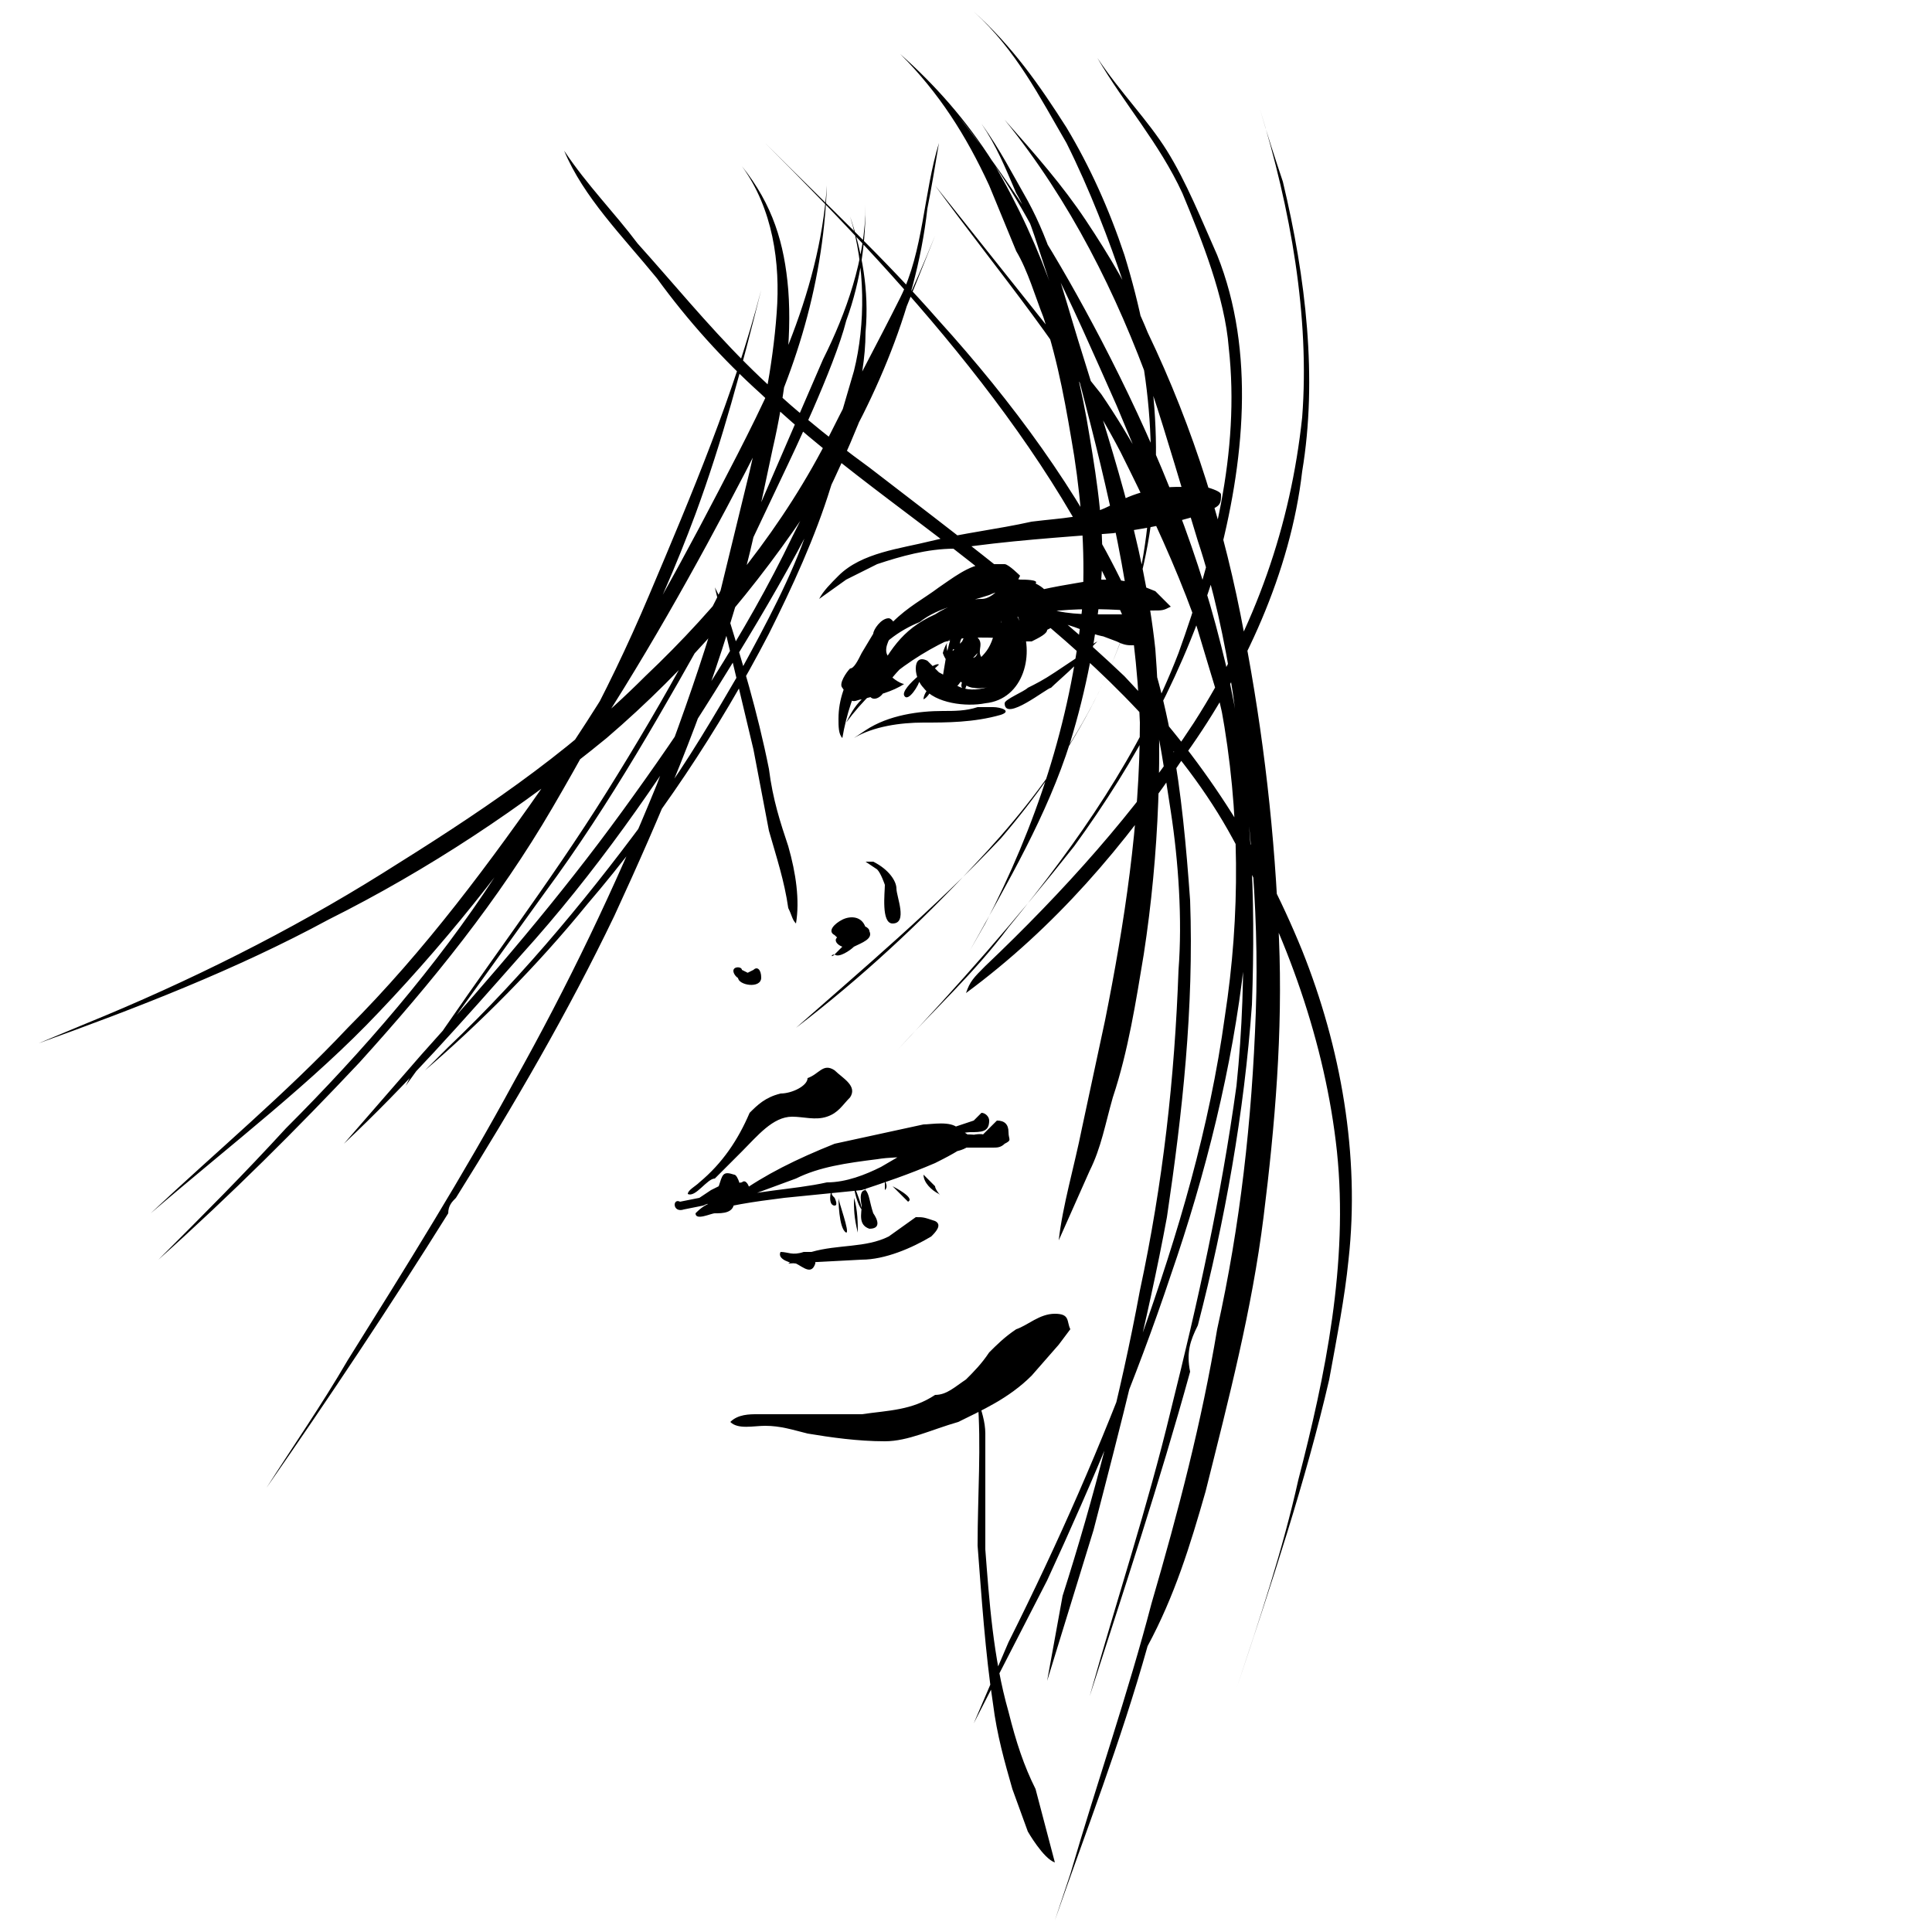 <svg baseProfile="tiny" xmlns="http://www.w3.org/2000/svg" viewBox="0 0 50 50"><path d="M15.2 23.4c1.8-2.1 3.4-4.5 4.7-7 .6-1.2 1.2-2.5 1.6-3.8.4-1.2.9-2.7.9-4 .1-1.1-.1-2.1-.4-3 .4 1.3.4 2.8.1 4l-1.2 4.1c-.4 1.2-1.1 2.5-1.7 3.6-.7 1.2-1.4 2.4-2.2 3.5-1.6 2.2-3.4 4.4-5.4 6.3l-.6.6c1.4-1.2 2.9-2.7 4.2-4.3zm-5.4 2.8c2-2.1 3.7-4.3 5.2-6.6 1.6-2.4 3-4.9 4.3-7.4 1.2-2.3 2-4.7 2.1-7.4-.2 2.9-1.5 5.4-2.8 7.9s-2.7 5-4.3 7.3c-1.6 2.3-3.3 4.6-5.3 6.6-1.6 1.7-3.4 3.2-5.1 4.8 2.1-1.8 4.2-3.4 5.9-5.2zm4.3-3.1c1.7-2.3 3.1-4.8 4.5-7.3l1.8-3.8s1.2-2.5 1.5-3.7c.4-1.1.5-2.1.5-3 0 1.4-.5 2.8-1.1 4l-1.6 3.7c-1.1 2.6-2.5 5.1-4 7.5-1.5 2.4-3.2 4.6-4.8 7-.2.2-.3.4-.4.6l3.6-5zm13 20.4l1.2-3.9c.7-2.7 1.4-5.4 1.9-8.1.4-2.7.7-5.4.6-8.2-.2-2.8-.5-5.5-1.7-8.1-1.2-2.5-2.9-4.8-4.8-6.9-1.4-1.6-2.9-3-4.5-4.6 2 2 3.9 4 5.6 6.2 1.7 2.2 3.2 4.6 4.1 7.2.4 1.2.6 2.6.8 3.9s.3 2.8.2 4.1c-.1 2.8-.4 5.5-1 8.3-.5 2.7-1.2 5.4-2 7.9m3.5-7c.7-2.7 1.2-5.5 1.4-8.3.1-2.8 0-5.5-.6-8.2-.6-2.7-1.8-5.4-3.3-7.6l-4.3-5.4c1.6 2.2 3.5 4.4 4.8 6.9 1.2 2.4 2.4 5 2.8 7.7.4 2.9.5 5.8.2 8.7-.4 2.9-1 5.6-1.7 8.4-.6 2.5-1.4 4.9-2.1 7.4.9-2.8 1.8-5.5 2.6-8.4-.1-.5 0-.8.2-1.2zm3.9-1.7c.3-2.7-.2-5.5-1.2-8-1.1-2.7-2.6-5-4.6-7.1-2.1-2-4.4-3.7-6.6-5.4-1.1-.8-2.2-1.7-3.2-2.7-1-1-1.9-2.1-2.8-3.1-.6-.8-1.3-1.5-1.9-2.4.5 1.2 1.5 2.2 2.4 3.3.8 1.1 1.7 2.1 2.7 3 2.1 2 4.5 3.5 6.7 5.4 2.1 1.7 4.2 3.7 5.5 6.1 1.4 2.5 2.4 5.3 2.7 8.1.3 2.9-.3 5.8-1 8.5-.4 1.8-1 3.6-1.6 5.4.9-2.7 1.8-5.4 2.4-8 .2-1.1.4-2.1.5-3.1zm-25.6-5.1c1.9-2.1 3.6-4.2 5-6.6 1.4-2.4 2.7-4.9 3.7-7.6.7-1.9 1.2-3.8 1.7-5.8-.7 2.7-1.8 5.3-2.9 7.9s-2.4 5-4 7.3c-1.5 2.3-3.4 4.5-5.4 6.5-1.1 1.2-2.1 2.2-3.3 3.4 1.9-1.7 3.6-3.4 5.2-5.1zm4.2-2.8c1.9-2.1 3.5-4.4 5-6.8 1.5-2.4 2.9-4.8 3.9-7.4.6-1.4 1.2-2.9 1.8-4.4-1.1 2.7-2.4 5.2-3.7 7.8-1.2 2.5-2.8 4.9-4.4 7.1s-3.4 4.3-5.2 6.3l-2 2.3c1.6-1.5 3.1-3.2 4.6-4.9zm-1.7 6.3c1.5-2.4 2.9-4.8 4.1-7.3 1.2-2.6 2.3-5.2 3.1-7.9.4-1.3.7-2.8 1-4.2.3-1.3.5-2.8.4-4.1-.1-1.2-.4-2.2-1.2-3.2.8 1.1 1 2.5.9 3.8-.1 1.4-.4 2.8-.7 4.1l-1 4.1c-.4 1.3-.9 2.7-1.4 4-1.1 2.7-2.3 5.2-3.7 7.7-1.3 2.4-2.8 4.8-4.3 7.2-.7 1.2-1.4 2.2-2.1 3.3 1.6-2.3 3.2-4.7 4.7-7.1 0-.2.1-.3.2-.4zm13.4 13.6l1.9-3.7c1.2-2.6 2.3-5.2 3.2-7.9.9-2.6 1.6-5.4 1.9-8.1s.1-5.5-.6-8.2c-.7-2.8-1.8-5.4-3.1-7.9-1.1-2.1-2.2-3.9-3.7-5.8 1.8 2.2 2.9 4.8 4.1 7.5.5 1.2 1.1 2.6 1.5 3.9.4 1.2.8 2.6 1.2 3.9.5 2.7.5 5.4.1 8-.4 2.9-1.2 5.6-2.2 8.4-1 2.7-2.1 5.2-3.4 7.8m-.2-20.8c1.8-2.1 3.1-4.4 3.7-7.1s.3-5.4-.5-8c-.4-1.2-.9-2.3-1.5-3.3-.7-1.1-1.4-2.1-2.4-3 1.1 1 1.7 2.2 2.4 3.4.6 1.2 1.1 2.5 1.5 3.7.8 2.5.9 5.4.3 7.9-.7 2.8-2.3 5.1-4.2 7.1-1.4 1.5-2.9 2.9-4.6 4.2 1.7-1.5 3.6-3.1 5.3-4.9zm1.9.2c1.6-2.2 2.9-4.6 3.7-7.3.7-2.6 1-5.5 0-8-.4-.9-.8-1.9-1.3-2.7s-1.2-1.5-1.8-2.4c.7 1.2 1.6 2.2 2.2 3.5.5 1.2 1.1 2.7 1.2 4 .3 2.7-.4 5.4-1.3 7.9-1 2.6-2.6 4.9-4.4 7.1-.9 1.2-1.9 2.1-2.9 3.2 1.6-1.7 3.1-3.4 4.6-5.3zm3.4 16.7c.6-2.4 1.2-4.7 1.5-7.1s.5-4.8.4-7.2c-.1-2.7-.4-5.3-.9-7.9-.5-2.7-1.3-5.3-2.5-7.8-.4-1-1-2-1.6-2.9-.6-.9-1.3-1.7-2.1-2.6 1.7 2.1 2.9 4.5 3.8 7 .4 1.2.8 2.6 1.2 3.9.4 1.2.7 2.6.9 3.9.4 2.8.7 5.5.6 8.3s-.4 5.5-1 8.2c-.4 2.4-1 4.7-1.7 7.1-.6 2.3-1.4 4.6-2.1 7l-.4 1.2c.8-2.3 1.7-4.6 2.4-7.1.7-1.3 1.1-2.6 1.5-4zm-3.5-19.4c.4-1.3.7-2.8.8-4.2.1-1.2-.1-2.5-.3-3.7-.4-2.5-1.2-4.9-2.5-7.1-.7-1.1-1.5-2-2.4-2.8 1 1 1.7 2.1 2.3 3.4l.7 1.7c.3.5.5 1.2.7 1.7.4 1.2.6 2.4.8 3.6.2 1.3.3 2.7.2 4-.3 2.9-1.2 5.6-2.5 8.1l-.4.7c1-1.8 2-3.5 2.6-5.4zm-19.2 4.6c2.6-1.3 5-2.9 7.2-4.7 2.1-1.8 3.9-3.9 5.4-6.2 1.4-2.2 2.6-4.8 2.9-7.5.1-.5.2-1.1.3-1.7-.4 1.3-.4 2.8-1 4s-1.2 2.3-1.8 3.5c-1.2 2.4-2.9 4.5-4.8 6.3-2.1 2.1-4.4 3.6-6.8 5.1-2.4 1.5-5 2.8-7.7 3.9l-1.2.5c2.5-.9 5.1-1.9 7.5-3.2zm18.1-18.6c-.4-.7-.7-1.3-1.2-2 .4.6.6 1.1.9 1.8.3.5.5 1.2.7 1.8.4 1.2.8 2.5 1.1 3.7.7 2.7 1.3 5.4 1.4 8.2 0 2.6-.4 5.2-.9 7.7l-.6 2.8c-.2 1-.5 2-.6 2.9l.8-1.8c.3-.6.4-1.2.6-1.9.4-1.2.6-2.5.8-3.7.4-2.6.5-5.3.3-7.9-.3-2.8-1.2-5.4-2-8-.4-1.3-.7-2.5-1.3-3.6zm6.6-.5c-.2-.6-.4-1.2-.6-1.9.8 2.6 1.3 5.4 1.1 8-.3 2.8-1.2 5.4-2.8 7.9-1.5 2.3-3.4 4.4-5.4 6.3-.3.3-.4.4-.5.7 2.3-1.7 4.1-3.8 5.7-6.2 1.5-2.1 2.7-4.7 3-7.3.4-2.4.1-5-.5-7.5zm-7.7 32.4c0-.3-.1-.6-.2-.9.1 1.2 0 2.5 0 3.8.1 1.3.2 2.8.4 4.1.1.8.3 1.5.5 2.2l.4 1.1s.4.7.7.8l-.5-1.9c-.3-.6-.5-1.2-.7-2-.4-1.4-.5-2.9-.6-4.2v-3zm-3.2-19c-.2.2-.3.4-.4.6.8-1.1 2.1-2 3.3-2.4 1.3-.5 2.6-.6 4-.5h.6c.3 0 .3 0 .5-.1l-.4-.4-.5-.2c-.4-.1-.6-.1-1-.1-.6.1-1.3.2-2 .4-1.2.4-2.6 1-3.6 1.9l-.5.8zm.1.8l-.3.2c.5-.3 1.2-.4 1.8-.4.6 0 1.3 0 2-.2.3-.1 0-.2-.2-.2h-.4c-.3.1-.6.1-.9.1-.6 0-1.4.1-2 .5zm-.7-.3c0 .2 0 .4.1.5.1-.6.3-1.2.6-1.8s.9-1 1.4-1.2c.5-.4 1.2-.5 1.8-.7.2-.1.4-.1.4-.2.3-.1.3-.1.4-.3 0 0-.3-.3-.4-.3h-.5c-.4 0-.9.4-1.2.6-.4.3-.8.5-1.2.9-.7.7-1.4 1.5-1.4 2.5zm-.1 6.1c-.1 0-.1.1 0 0 .1.1.4-.1.5-.2.2-.1.5-.2.4-.4 0-.1-.2-.2-.3-.1-.1 0-.1.2-.2.3l-.4.4zm-2.5.6c0 .2.6.3.6 0 0-.2-.1-.3-.2-.2l-.4.2zm2.5 5.4c-.1 0-.2.5 0 .5.1 0 0-.2 0-.2-.1-.1-.1-.1 0-.3zm.5 0c0 .1.1.5.2.6 0-.1-.1-.4-.2-.6zm.8-.2v.3c.1-.1 0-.2 0-.3zm-3.8.4l-.4.3 1.9-.7c.6-.3 1.3-.4 2.1-.5.6-.1 1.3 0 2-.2.1 0 .4-.1.4-.2s.1-.2 0-.2l-.3-.2c-.2-.2-.7-.1-.9-.1l-2.3.5c-1 .4-1.8.8-2.5 1.3zm-1.1.5c0 .2.4 0 .5 0 .2 0 .5 0 .5-.3 0-.1-.1-.2-.2-.2l-.2.2c-.3 0-.5.2-.6.3zm.6-.3c-.2.1-.4.2-.4.3.6-.2 1.3-.3 2.1-.4l2-.2c.6-.2 1.2-.4 1.9-.7.2-.1.8-.4.8-.5v-.2c-.1 0-.2 0-.4-.1l-.6.2-1.2.7c-.4.2-.9.4-1.4.4-.9.2-1.9.2-2.8.5zm5.6-1.7c0 .1 1.3.4 1.3.2.2-.4-.4-.2-.5-.2-.3.1-.5 0-.8 0zm-3.5 3.1l-.3.2 1.9-.1c.6 0 1.3-.3 1.8-.6.1-.1.3-.3.1-.4-.3-.1-.3-.1-.5-.1l-.7.5c-.6.3-1.3.2-2 .4-.1.1-.2.1-.3.1zm2.4-1.8l.4.4c.2-.1-.4-.4-.4-.4zm.8-.3c0 .2.2.4.4.5.1.1-.1-.1-.1-.2l-.3-.3zm-2.2.6s0 .8.2.9c.1 0-.2-.8-.2-.9zm.4 0c0 .3 0 .5.1.9 0-.2 0-.6-.1-.9zm.3-.2c0-.1-.1-.1 0 0-.2 0-.1.4-.1.4 0 .2-.1.5.2.6.4 0 .1-.4.1-.4-.1-.3-.1-.5-.2-.6zm-2.2 1.6c-.1.2.3.3.4.3.2.1.4.3.5 0v-.3h-.3c-.3.1-.4 0-.6 0zm4.1-15.2c-.1-.1-1 .6-.9.8.1.2.4-.3.4-.4.1-.1.3-.2.5-.4zm0 .3c-.1.1-.4.4-.4.6.2-.1.3-.5.4-.6zm.9-.2c-.1 0-.4.4-.3.5.1.2.1-.2.2-.2-.1 0 0-.1.1-.3zm-3.5-2.4c-.2.2-.4.4-.5.6l.7-.5.8-.4c.6-.2 1.3-.4 2-.4 1.3-.2 2.8-.3 4.1-.4.7-.1 1.3-.2 2-.4l.5-.2c.3-.1.3-.2.3-.4 0-.1-.4-.2-.4-.2h-.5c-.4 0-.6 0-1 .1s-.6.2-1 .4c-.6.3-1.2.3-2 .4-.9.2-1.8.3-2.6.5s-1.8.3-2.4.9zm.1 9.3c-.4.1 0 .4.2.3.3 0 .5-.3.4-.5-.1-.3-.4-.3-.6-.2-.2.1-.4.3-.2.4.1.1.2.2.4.2.1.1.1 0 .2 0-.1 0-.1-.2-.1-.2l-.1-.1c.1.1-.1.3-.2.1zm-2.6.9c0-.1-.3-.1-.2.1s.4.2.5.2c.1 0 0-.2-.1-.2l-.2-.1zm5.7-8.6c-.3-.3-.3.1-.4.4l-.1.6c0 .1.1.3.2.3.2 0 .2-.1.3-.2.2-.2.3-.4.4-.4h-.3c.1-.3-.3-.4-.1-.7zm-.4.2c0-.1.1-.2.2-.2-.2 0-.3.4-.3.4.1.3.4.5.6.6.5.1 1.2-.6 1.1-1.2 0-.2-.1-.3-.3-.1 0 .1 0 .3-.1.3-.1.3-.2.4-.4.6-.2.1-.4.2-.6.1-.1 0-.2-.3-.2-.5zm1.3-.7l-.1-.2c-.1.4.3.7 0 1.1-.1.3-.6.2-.6.4l.4.2.4-.3c.3-.3.1-.8-.1-1.2zm.1.2v-.2c0 .3.1.6-.1.8-.1.1-.9.4-.8.5.1.4.7-.2.9-.3.2-.2.1-.4 0-.8zm-.1.9c-.1.1 0 .2-.3.3-.2 0-.6-.1-.5.2.1.3.4.1.6 0 .1-.1.2-.3.2-.5zm-1.1-.1c0-.1-.1-.2 0-.2-.4.4.2 1 .5 1 .5.1 1.3-.4 1.3-1 0-.3-.3-.6-.5-.4-.1.1-.1.3-.1.3 0 .1.1.2 0 .3-.5.6-1.1.6-1.2 0zm.5-.8c-.2 0-.2.2-.3.4-.1.1-.2.2-.1.4.2.3.4 0 .5-.1-.1.3-.4 0-.4-.3-.2.2-.3.4-.1.7.2.3.5-.2.7-.2-.3-.2 0-.4-.2-.6s-.4.1-.4.2c.1 0 .1 0 .1.1.2-.2.3-.4.2-.6zm.2 0c-.2.1 0 .2.1.2s.3 0 .4.1c.2.1.4.3.5 0 0-.1.1-.2 0-.3h-1zm.3-.3c-.1.1.3.2.2 0-.1.1-.2.1-.2 0zm.7.2l-.2-.4c.3.4.4 1.2 0 1.7-.4.4-1.1.6-1.5.3-.1-.1-.2-.2-.4-.3l-.3-.3c-.2-.1-.3 0-.3.2s.1.4.2.5c.3.4 1.1.5 1.6.4 1-.1 1.3-1.3.9-2.1zm-6.8 20.5c-.2 0-.5 0-.7.2.2.2.6.1.9.1.4 0 .7.1 1.1.2.6.1 1.3.2 2 .2.6 0 1.2-.3 1.9-.5.6-.3 1.3-.6 1.9-1.2l.7-.8.3-.4c-.1-.2 0-.4-.4-.4s-.7.3-1 .4c-.3.2-.5.4-.7.6-.2.3-.4.5-.6.7-.3.2-.5.4-.8.4-.6.4-1.2.4-1.9.5h-2.7zm3.5-20.2c.2-.1 0-.4-.1-.4-.2 0-.4.3-.4.4l-.3.5c-.1.2-.2.4-.3.4-.1.1-.3.4-.2.5l.2.3c.1.1.2 0 .3 0 .4-.1.8-.2 1.1-.4-.1 0-.4-.2-.4-.3 0 0 .1-.1.1-.2l-.1-.2c-.1-.1-.1-.3.1-.6zm-.5 1.2c-.1.1-.2.3-.1.4.1.2.4 0 .4-.2.2-.3.4-.5.6-.7.5-.4 1.1-.6 1.8-.6.4 0 .6 0 1 .1h.4c.2-.1.4-.2.4-.3.2-.1.2-.1.2-.3 0-.2 0-.4-.1-.5-.1-.2-.2-.3-.4-.4.1-.1-.3-.1-.4-.1-.4-.1-.6.5-1 .5s-.9.2-1.2.4c-.9.4-1.2 1-1.6 1.7zm-4.4 13.5c.1.2 1.2-.1 1.2-.3 0-.1-.1-.3-.2-.2-.1 0-.2.1-.3.2-.1.1-.4.2-.7.3zm5.9-1.6h-.2c.2.2.4.2.5.2h1.3c.1 0 .2 0 .3-.1.2-.1.1-.1.1-.3s-.1-.3-.3-.3l-.4.4c-.4-.1-.8 0-1.3.1zm4.1-12.7l.2-.2c-.2.1-.4.3-.5.4l-.6.4c-.3.2-.5.3-.7.4-.1.1-.6.3-.6.4 0 .5 1.1-.4 1.2-.4.2-.2.7-.6 1-1zm-1.5-1l-.3-.1c.5.3 1.1.4 1.6.6.3.1.5.2.9.2.2 0 .7.1.8-.1-.4-.3-1.1-.1-1.5-.2-.5-.2-1-.3-1.5-.4zm.3-.1c-.1 0-.2 0-.3-.1.2.4 1 .6 1.4.7l.8.3c.2.1.3.1.4.1s.3 0 .4-.2c.2-.3.1-.5-.2-.6h-.8c-.7 0-1.2 0-1.7-.2zm-8.9 14.9c-.1.1-.3.2-.3.3.2.1.5-.4.7-.4l.7-.7c.4-.4.8-.9 1.3-.9.3 0 .6.1.9 0 .3-.1.4-.3.6-.5.2-.3-.2-.5-.4-.7-.3-.2-.4.1-.7.2 0 .2-.4.4-.7.4-.4.1-.6.3-.8.5-.3.7-.7 1.3-1.3 1.8zm-.5.5c-.2-.1-.2.3.1.2l.5-.1c.2-.1.4-.1.6-.1.1 0 .4 0 .4-.2 0-.1-.1-.5-.2-.5-.3-.1-.3 0-.4.3l-.2.1-.3.2-.5.1zm7-1.9c0 .2.4.1.5.1.3 0 .5 0 .5-.3 0-.1-.1-.2-.2-.2l-.2.2-.6.2zm-5.8-13.4l-.3-.6 1 4.2.4 2.1c.2.7.4 1.3.5 2 .1.2.1.3.2.4.1-.6 0-1.3-.2-2-.2-.6-.4-1.2-.5-2-.3-1.5-.7-2.8-1.1-4.1zm3.8 6.5h-.2l.3.2c.1.1.2.4.2.4 0 .2-.1 1 .2 1 .4 0 .1-.7.1-.9s-.2-.5-.6-.7z"/></svg>